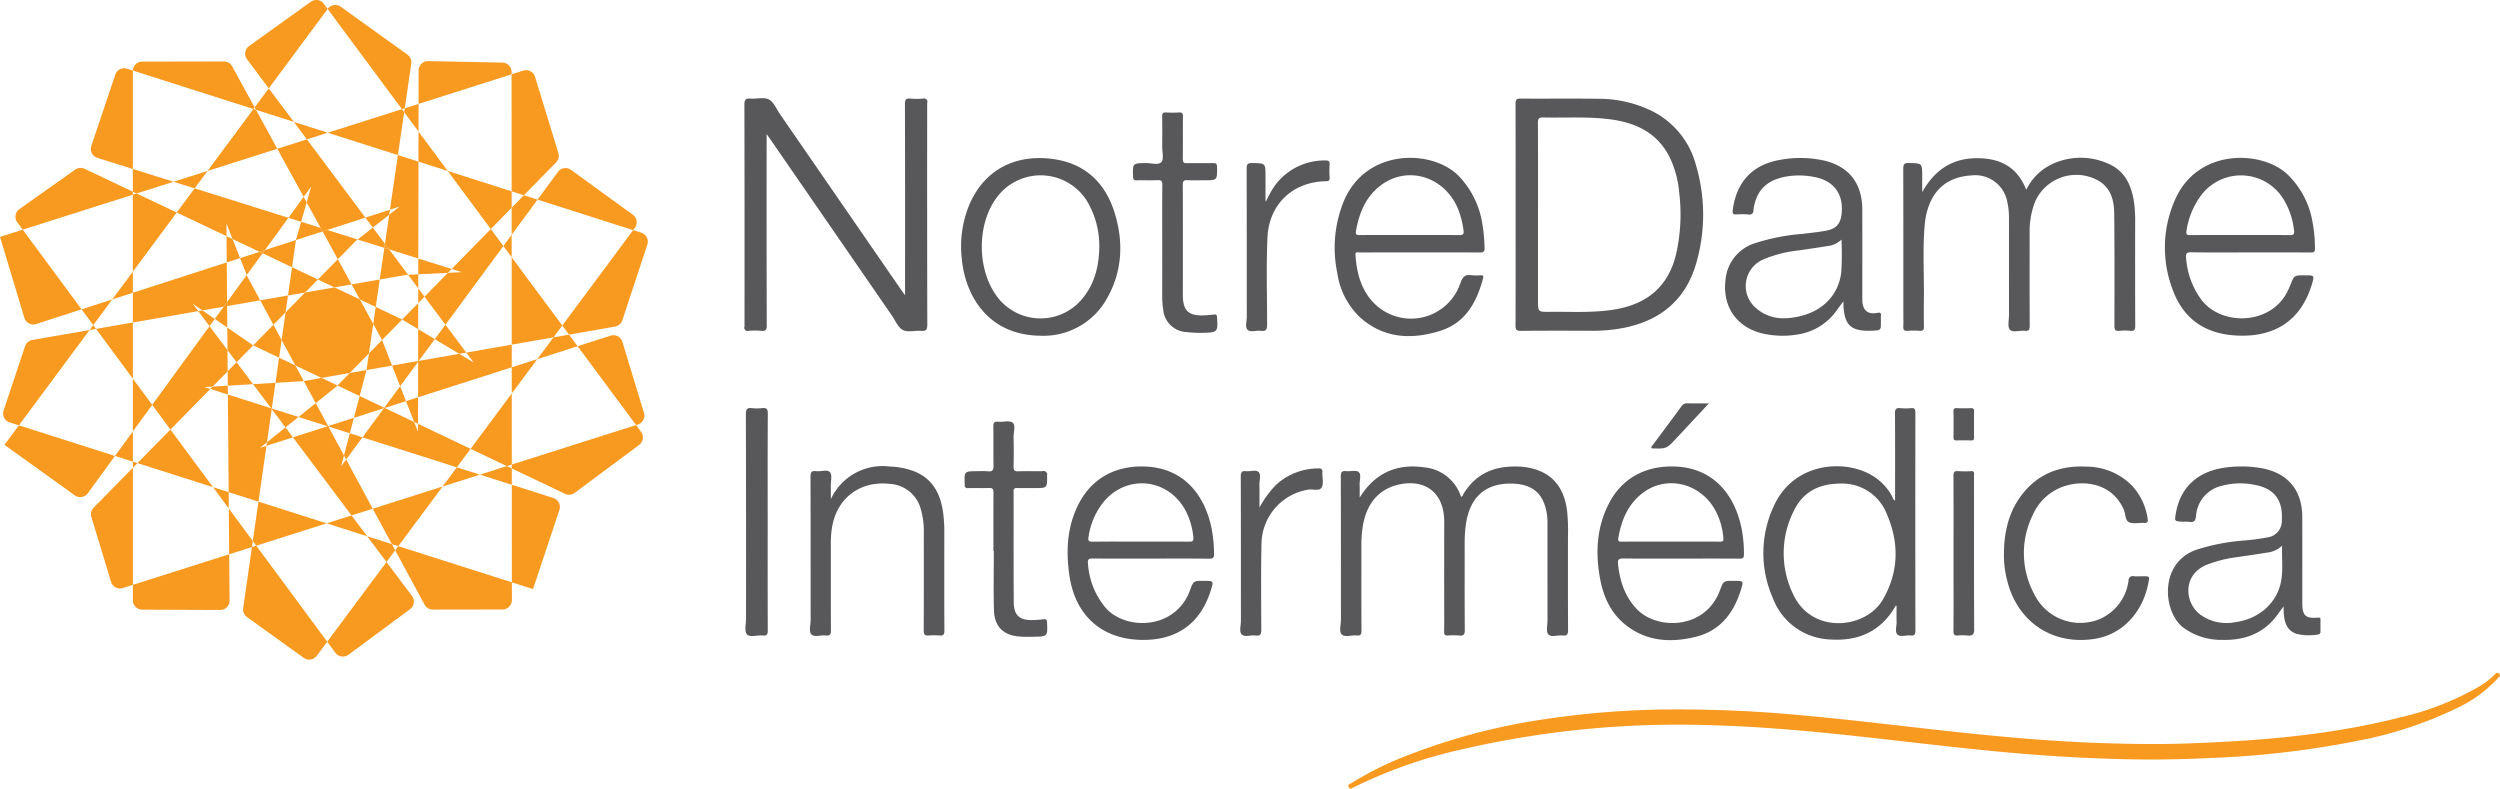 <svg xmlns="http://www.w3.org/2000/svg" viewBox="0 0.726 515.323 162.556"><g fill="none"><path fill="#F89920" d="M52.185 71.913l-5.333-3.671.039 4.653 1.875 2.498zM27.388 15.271l-1.208-.385a1.93 1.93 0 00-2.415 1.224l-4.94 14.702a1.93 1.93 0 001.251 2.456l7.305 2.29-.002-20.197c0-.03.008-.06.01-.09zm78.082 33.845l5.334-7.241-2.816-.898-2.521 2.572zM6.664 70.807a1.93 1.93 0 00-1.5 1.29L.747 85.35a1.93 1.93 0 001.245 2.45l1.902.605L18.467 68.75 6.664 70.807zm103.208 51.346l5.44-16.323a1.93 1.93 0 00-1.245-2.449l-8.567-2.723.012 20.106 4.36 1.389zM82.895 66.586l3.306 1.988.009-5.371-3.315 3.383zM23.699 94.711l3.689 1.174-.001-6.238zM117.293 69.7l9.483-1.659a1.93 1.93 0 001.5-1.294l5.16-15.607a1.93 1.93 0 00-1.245-2.444l-1.675-.535-14.614 19.662 1.391 1.878zm-70.129 35.852l.078 9.424 4.691-1.489.178-1.24zm-27.86-.182a1.93 1.93 0 00-.47 1.912l4.06 13.374a1.93 1.93 0 002.43 1.28l2.066-.657-.002-24.135-8.084 8.225zm112.173-17.138a1.93 1.93 0 001.263-2.4l-4.443-14.638a1.93 1.93 0 00-2.435-1.277l-6.797 2.175 12.05 16.255.362-.115zm-23.489-47.255l6.645-6.782a1.93 1.93 0 00.466-1.915l-4.814-15.725a1.93 1.93 0 00-2.43-1.274l-2.403.764.013 24.127 2.523.805zM78.275 58.338l5.452-.95.396-.019-3.919-5.245-.977-.306zm7.993-30.495l.01-5.705-2.846.905-.119.813zM56.784 79.639l-4.624.277 3.731 4.971.135.044zM0 49.558L5.016 66.23a1.93 1.93 0 002.441 1.28l9.361-3.025-12.13-16.417L0 49.558zm55.891 35.329l.119.159.016-.115z"></path><path fill="#F89920" d="M80.204 52.124l-.855-1.142-.122.836zM130.86 47.7a1.93 1.93 0 00-.416-2.712L117.7 35.74a1.93 1.93 0 00-2.687.417l-4.21 5.717 19.712 6.286.343-.46zM83.432 23.043l1.344-9.198a1.93 1.93 0 00-.784-1.846L70.239 2.12a1.93 1.93 0 00-2.676.418l-.025.034 15.31 20.655.584-.185zM65.08 83.822l-3.558 2.856 6.003 1.908.109-.035zM19.22 67.735l-.753 1.016 1.332-.232zm50.412-13.573l3.706-3.77.383-.301-6.272-1.967-.955.309zM.917 92.42l14.496 10.412a1.93 1.93 0 002.685-.431l5.6-7.69-19.804-6.307L.917 92.42zm51.016 21.067l-1.805 12.594c-.102.712.2 1.421.784 1.84l11.701 8.411a1.93 1.93 0 002.675-.416l2.163-2.91-14.632-19.8-.886.28zm23.754-2.22l3.981 5.304 1.795-2.415-.685-1.268zM60.569 25.853l-5.167-6.913-2.91 3.924.275.501z"></path><path fill="#F89920" d="M67.525 88.586l.155.049-.046-.084zm-.076-40.462l-1.357-.425.402.734zm9.998 15.877l.828-5.663-5.804 1.01 1.696 3.096zm-14.23-21.552l2.875 5.25 1.357.425 7.865-2.541-12.055-16.13-6.097 1.938 5.43 9.916 1.564-2.146zM56.01 85.046l2.836 3.78 2.676-2.148-5.496-1.747zm23.339-34.064l-2.499-3.345-3.129 2.454 5.506 1.727zm-8.445 43.623l-3.224-5.97-.155-.049-7.143 2.286 12.08 16.097 4.37-1.387-5.478-10.143-1.044 1.418zM57.527 74.456l-.743 5.183 5.634-.339.201-.035-1.734-3.21zm23.936 39.7l6.053 11.209a1.93 1.93 0 001.701 1.012l14.37-.022a1.93 1.93 0 001.927-1.93l-.002-3.66-23.418-7.458-.631.849zM27.39 124.462a1.93 1.93 0 001.922 1.93l16.072.065a1.93 1.93 0 001.938-1.945l-.08-9.536-19.852 6.303v3.183zm46.744-42.101L72.95 86.85l6.188-1.981.069-.093zM27.388 95.885v1.259l.942-.958zm32.811-40.07l.803-5.606.001-.002-6.398 2.068-.48.658zm45.252-40.256a1.93 1.93 0 00-1.89-1.929l-15.303-.309a1.93 1.93 0 00-1.97 1.926l-.01 6.891 19.174-6.093v-.486zm-6.527 83.008l6.576 2.091-.002-3.367-1.022-.486zM52.492 22.864l-4.636-8.467a1.93 1.93 0 00-1.697-1.003l-16.854.037a1.925 1.925 0 00-1.917 1.84l24.856 7.927.248-.334zM35.77 38.19l-8.389-2.631.001 4.682.776.368z"></path><path fill="#F89920" d="M28.33 96.186l15.578 4.96-8.778-11.879zm57.88-32.983l1.29-1.317-1.285-1.719zM70.904 94.605l.45.834 3.363-4.567-2.61-.829zm20.331 6.404l7.689-2.442-4.752-1.51zm-28.018-58.56l-.625-1.142-3.139 4.31 2.625.823zm42.25 1.1l-.002-3.377-13.173-4.201 8.872 11.97zM42.78 35.962l-7.01 2.228 4.347 1.363zm11.825 16.313l-1.11.358.63.3zm24.533 32.594l.158-.05-.089-.043zM41.712 64.704l-.856.149 2.328 3.103 1.086-1.491zm39.066 48.184l1.316.419 9.141-12.298-14.403 4.573zM27.387 89.647l3.983-5.469-3.984-5.392zm78.086-35.893l-.003-4.638-1.711 2.325zM94.656 73.661l1.454-.255-4.296-5.747-2.191 2.974zM52.767 23.365l-.523-.167-9.464 12.764 14.382-4.571zm19.704 35.983l-2.839-5.186-4.108 4.18 3.416 1.621zM67.68 88.635l4.427 1.408.843-3.193-5.316 1.701z"></path><path fill="#F89920" d="M47.94 49.997l5.555 2.636 1.11-.358 4.848-6.658-19.336-6.064-3.692 4.979 10.27 4.874-.022-2.631zm37.434 37.715l-6.078-2.893-.158.05-4.421 6.003 19.455 6.185 2.832-3.809-10.835-5.158-.003 1.643zm-22.755-8.447l2.461 4.557 4.343-3.487.144-.147-3.284-1.564zm3.473-31.566l-4.014-1.259-1.075 3.767 5.491-1.774zm3.039 87.581a1.93 1.93 0 002.7.405l12.7-9.396a1.93 1.93 0 00.396-2.71l-5.26-7.008-12.216 16.436 1.68 2.274zM66.748 1.507a1.93 1.93 0 00-2.675-.419L51.34 10.22a1.93 1.93 0 00-.421 2.723l4.483 5.998L67.538 2.573l-.79-1.066zM53.634 62.628l-2.674-4.95-.102-.259-4.05 5.561.007.835zm51.864 34.663l10.975 5.225a1.93 1.93 0 001.981-.194l13.293-9.885a1.93 1.93 0 00.399-2.698l-1.032-1.392-25.616 8.133v.811zM27.382 40.24l-9.943-4.718a1.93 1.93 0 00-1.942.168L4.001 43.826a1.93 1.93 0 00-.437 2.722l1.123 1.52 22.695-7.212v-.615zm53.433 35.842l1.666 4.249 3.709-5.036v-.153zm33.275-5.821l-3.339 4.491 8.314-2.66-1.772-2.391zm-97.272-5.776l2.402 3.25 3.926-5.295zm41.232 6.321l-1.694-3.136-4.171 4.243 5.342 2.543zm-3.022 21.085l.982-6.845-.119-.159-8.924-2.836.168 20.123 6.139 1.955 1.65-11.511-1.334.427zM52.16 79.916l-3.394-4.523-1.839 1.87.025 2.966zm28.065-34.927l-.876 5.993.855 1.142 6.021 1.889.033-19.967-4.237-1.351-1.644 11.252 2-.647zm5.994 12.277l-2.096.103 2.092 2.798zm-7.468 13.549l4.144-4.229-5.448-2.585-.511 3.5z"></path><path fill="#F89920" d="M80.225 44.989l.152-1.042-5.063 1.636 1.536 2.054zM67.566 28.085l-6.997-2.232 2.69 3.6zm37.907 25.669l.01 18.012 8.607-1.505 1.812-2.438zm-38.154 54.848l8.368 2.665-3.225-4.298zM55.028 91.891l-.104.727 5.458-1.746-1.536-2.046zM19.799 68.519l7.587 10.267-.001-11.587zm65.575 19.193l.795.378.009-5.473-2.489.796zM47.94 49.997l-1.245-.591.045 5.41 2.746-.887zM23.146 62.44l4.238-1.369v-4.345zm60.167-38.584l-.466-.628-15.281 4.857 14.455 4.61zm-31.202 88.391l.708.959 14.5-4.604-14.045-4.473zm53.378-30.415l5.262-7.08-5.265 1.685zM46.808 62.98l-.698.958.705-.123zM86.19 75.295l.129-.176-.129.023zM58.866 65.116l.499-3.486-5.731.998 2.722 5.042zM42.145 80.518l1.683-.101 3.099-3.154-.036-4.368-3.707-4.939L31.37 84.178l3.76 5.089 8.222-8.366zm4.707-12.276l-.037-4.427-.705.123-1.84 2.527zm29.197 5.331l-.502 3.431 5.268-.922-2.064-5.267z"></path><path fill="#F89920" d="M86.201 68.574l-.011 6.568.129-.023 3.304-4.486zm6.117-11.605L87.5 61.886l4.314 5.773 11.945-16.218-2.595-3.5-8.062 8.228 2.101.659zm-.026-20.998l-6.024-8.128-.01 6.203zm-64.134 4.638l-.776.247.002 15.87 9.041-12.194zm76.318 56.196l1.022-.325-.009-14.648-8.485 11.416z"></path><path fill="#F89920" d="M92.318 56.969l.784-.8-6.877-2.156-.006 3.253zm-48.49 23.448l-.476.484 3.615 1.15-.015-1.822zm.08 20.729l3.256 4.406-.029-3.378zm35.388-16.327l4.393-1.406-1.208-3.082-3.274 4.445zm-9.729-4.631l4.567 2.173 1.413-5.357-3.452.603zM53.495 52.633l-4.009 1.296 1.372 3.49 3.267-4.486zm44.147 22.824l-2.986-1.796-8.337 1.458-.129.176-.012 7.322 19.308-6.18-.003-4.671-9.373 1.64zM65.524 58.342l-5.325-2.527-.834 5.815 3.531-.615zM39.71 63.326l2.002 1.378 4.398-.766.698-.958-.068-8.164-19.356 6.255.001 6.128 13.471-2.346z"></path><path fill="#F89920" d="M66.283 78.624l5.812-1.017 3.954-4.034.887-6.072-2.769-5.057-5.227-2.481-6.044 1.052-4.03 4.101-.816 5.69 2.835 5.249zm376.982 78.67c-10.463-.064-20.896-.654-31.312-1.64-11.184-1.058-22.327-2.492-33.5-3.636-8.638-.885-17.288-1.583-25.977-1.809a197.549 197.549 0 00-51.054 4.96 99.338 99.338 0 00-22.492 7.893c-.31.159-.6.427-.895-.046-.369-.592.21-.667.475-.836a67.169 67.169 0 0111.003-5.508 129.103 129.103 0 0128.975-7.71 182.675 182.675 0 0125.2-1.997c9.64-.07 19.276.37 28.87 1.316 11.858 1.085 23.664 2.653 35.512 3.833 8.745.871 17.505 1.564 26.297 1.822 5.283.155 10.563.236 15.843.058 15.073-.508 30.072-1.675 44.747-5.442a58.524 58.524 0 0015.783-6.144 16.689 16.689 0 003.469-2.622c.287-.296.571-.595.963-.176.38.407-.055.65-.254.882a27.092 27.092 0 01-8.633 6.27 81.625 81.625 0 01-20.425 6.687 190.932 190.932 0 01-29.735 3.503 290.32 290.32 0 01-12.86.342z"></path><path fill="#58585A" d="M186.11 68.753c1.01.524 2.5.065 3.768.172 1.066.09 1.268-.3 1.266-1.301-.033-15.075-.04-30.15-.023-45.225a3.277 3.277 0 01.003-.425.695.695 0 00-.875-.919c-.849.073-1.702.072-2.55-.004-.949-.1-1.168.218-1.165 1.157.034 12.663.042 25.326.023 37.99v1.38c-.363-.498-.568-.767-.76-1.045l-25.046-36.318c-.723-1.047-1.27-2.473-2.277-2.995-1.01-.524-2.5-.065-3.768-.173-1.069-.091-1.266.305-1.264 1.303.033 15.075.04 30.15.023 45.225a3.35 3.35 0 01-.003.425.695.695 0 00.877.916 14.585 14.585 0 012.551.005c.952.101 1.164-.225 1.162-1.16a9103.886 9103.886 0 01-.023-37.988V28.38c.365.509.567.782.76 1.061l25.047 36.315c.722 1.048 1.268 2.474 2.274 2.996zm227.999-23.065l.004 20.006c.001 1.024-.342 2.392.177 2.98.6.68 2.005.116 3.05.24.874.104 1.048-.253 1.044-1.066-.031-6.42-.017-12.84-.018-19.261a16.832 16.832 0 011.104-6.24 9.289 9.289 0 0113.286-4.256c2.388 1.542 3.015 3.982 3.043 6.557.085 7.732.06 15.465.043 23.197-.002.792.136 1.173 1.026 1.074a10.4 10.4 0 012.231 0c.877.094 1.038-.261 1.035-1.066-.03-7.06-.02-14.118-.015-21.177a29.246 29.246 0 00-.214-4.138c-.503-3.554-1.876-6.61-5.377-8.094a13.835 13.835 0 00-11.644.171 11.25 11.25 0 00-5.214 5.234c-1.911-4.89-5.647-6.619-10.53-6.506-4.904.114-8.396 2.505-10.915 6.985V37.09c0-2.75 0-2.702-2.763-2.762-.985-.022-1.15.314-1.147 1.206.03 10.074.02 20.148.02 30.222 0 .745.033 1.492-.01 2.234-.04.663.13.982.874.927.85-.059 1.702-.06 2.552-.002.684.042.837-.245.826-.868a196.255 196.255 0 01-.008-5.533c.06-5.07-.258-10.151.147-15.208.417-5.21 2.91-10.031 9.634-10.417a6.698 6.698 0 017.38 5.321c.262 1.14.389 2.308.379 3.478zM323.2 111.455a41.17 41.17 0 00-.175-5.417c-.526-3.97-2.234-7.064-6.244-8.464a12.987 12.987 0 00-3.754-.676c-4.853-.203-8.833 1.379-11.414 5.729a.578.578 0 01-.455.486 8.816 8.816 0 00-7.545-6.05c-5.745-.828-10.21 1.19-13.348 6.23 0-.877.027-1.755-.008-2.63-.036-.909.405-2.112-.2-2.639-.513-.447-1.689-.09-2.562-.181-.872-.093-1.122.174-1.119 1.082.037 9.863.019 19.726.03 29.589 0 1.022-.437 2.37.163 2.98.654.663 2.02.106 3.066.223.803.09 1.01-.2 1.006-.998-.034-5.854-.015-11.707-.02-17.561-.006-1.242.08-2.481.255-3.71.733-4.992 3.423-8.07 7.808-8.914 4.418-.851 7.736 1.066 8.707 5.053.208.862.31 1.747.305 2.634-.014 5.605-.016 11.21-.007 16.817 0 1.95.027 3.903-.015 5.853-.014.663.185.877.84.828a12.81 12.81 0 012.233.003c.914.094 1.2-.172 1.19-1.145-.05-5.996-.021-11.992-.027-17.988a26.616 26.616 0 01.263-3.816c.823-5.734 4.19-8.599 9.821-8.348 4.003.179 6.167 2.111 6.83 6.067.108.665.16 1.338.155 2.011 0 6.706 0 13.411.003 20.117.001.986-.325 2.306.176 2.873.585.66 1.94.102 2.949.224.89.107 1.121-.216 1.116-1.104-.039-6.386-.02-12.772-.022-19.158zm-128.548-.673a31.971 31.971 0 00-.227-4.245c-.507-3.836-2.021-7.004-5.833-8.602a15.596 15.596 0 00-5.185-1.043 11.75 11.75 0 00-12.145 6.718c0-1.103.01-1.937-.003-2.772-.015-.95.31-2.219-.174-2.769-.565-.643-1.871-.099-2.843-.223-.934-.119-1.18.203-1.175 1.151.038 9.864.019 19.728.03 29.592 0 .988-.417 2.273.162 2.889.635.675 1.95.117 2.958.237.835.1 1.07-.194 1.065-1.041-.037-5.997-.016-11.993-.023-17.99a21.34 21.34 0 01.172-2.755c.805-6.316 5.677-10.187 11.995-9.458a6.99 6.99 0 016.386 5.254c.437 1.536.643 3.128.613 4.725-.004 6.741.015 13.483-.022 20.224-.005.857.24 1.126 1.07 1.046a11.45 11.45 0 012.127 0c.818.078 1.074-.169 1.069-1.033-.04-6.635-.027-13.27-.017-19.905zm247.088 8.73c-.639 0-1.28.045-1.914-.011a.85.85 0 00-1.067.896 10.06 10.06 0 01-5.804 7.876 10.545 10.545 0 01-13.638-5.087 17.768 17.768 0 01-.321-16.267 10.81 10.81 0 015.472-5.567c3.957-1.788 10.721-1.628 13.343 4.516.373.875.192 2.193 1.159 2.557.87.328 1.963.023 2.951.092.802.056.871-.3.759-.942a12.6 12.6 0 00-3.26-6.79 13.175 13.175 0 00-9.168-3.868c-5.123-.283-9.604 1.156-13.002 5.187-3.071 3.644-4.133 7.98-4.182 12.635-.035 1.918.193 3.83.676 5.686 2.168 8.649 9.53 13.452 18.286 11.942 5.496-.949 9.693-5.43 10.833-11.57.239-1.284.239-1.284-1.123-1.285zm-191.498-53.95c-.738.083-1.48.15-2.223.174-3.013.097-4.16-1-4.191-3.995-.011-1.135-.002-2.27-.002-3.405 0-6.49.015-12.981-.02-19.472-.004-.803.205-1.044 1.003-.995 1.13.07 2.269.018 3.404.018 2.713 0 2.688 0 2.656-2.715-.008-.658-.191-.847-.84-.832-1.772.04-3.547-.012-5.32.027-.674.015-.912-.151-.901-.879.044-2.908.002-5.817.031-8.725.007-.626-.127-.9-.813-.855-.885.058-1.773.058-2.659 0-.688-.045-.822.232-.812.857.035 2.092.02 4.185.01 6.277-.005 1.061.369 2.488-.168 3.087-.618.69-2.072.205-3.16.215-2.794.029-2.778.01-2.677 2.83.019.552.164.737.725.724 1.454-.034 2.91.032 4.362-.028.757-.032.944.211.938.949-.035 4.043-.017 8.086-.017 12.13 0 3.617.006 7.235-.004 10.853-.004.922.066 1.842.21 2.752a5.034 5.034 0 004.776 4.614 22.5 22.5 0 003.393.163c3.04-.06 3.134-.172 2.923-3.22-.033-.48-.176-.6-.624-.55zm-35.152 62.814a21.74 21.74 0 01-2.223.165c-2.658.072-3.885-.98-3.903-3.614-.05-7.622-.014-15.246-.028-22.868a.595.595 0 01.723-.739c1.204.035 2.41.01 3.616.01 2.61 0 2.58 0 2.562-2.619a.725.725 0 00-.923-.866c-1.665.037-3.334-.035-4.998.032-.827.033-1.01-.248-.99-1.024.054-2.02.044-4.042.008-6.062-.017-1.013.464-2.397-.2-2.937-.627-.51-1.962-.11-2.978-.197-.798-.069-1.02.188-1.003.992.053 2.658-.015 5.319.039 7.976.018.922-.16 1.384-1.2 1.249a16.628 16.628 0 00-2.126-.017c-2.727 0-2.709 0-2.61 2.766a.595.595 0 00.733.718c1.418-.033 2.838.031 4.254-.027.766-.033.95.24.944.966-.03 4.006-.014 8.012-.014 12.019h.083c0 4.076-.092 8.155.028 12.227.1 3.388 1.959 5.166 5.34 5.416.95.07 1.909.062 2.863.04 2.878-.066 2.861-.074 2.744-2.934-.023-.566-.175-.746-.74-.672zm-58.004-43.52a9.857 9.857 0 01-2.125-.001c-.972-.112-1.215.228-1.213 1.202.034 14.08.043 28.16.027 42.24 0 1.093-.371 2.56.184 3.18.637.712 2.138.119 3.253.241.851.094 1.053-.218 1.049-1.047-.033-7.413-.019-14.825-.019-22.237 0-7.484-.022-14.967.027-22.45.006-.982-.287-1.221-1.183-1.128zM274.07 34.628c.044-.685-.237-.844-.859-.826a12.69 12.69 0 00-10.567 5.374 22.014 22.014 0 00-1.718 3.15c-.045-.29-.065-.358-.065-.426-.003-1.63-.003-3.262-.003-4.894 0-2.66-.001-2.62-2.711-2.675-.92-.019-1.182.202-1.179 1.159.039 10.177.02 20.355.03 30.533 0 .916-.388 2.115.156 2.673.598.611 1.82.09 2.757.218 1.048.143 1.279-.266 1.279-1.28.001-5.991-.2-11.987.076-17.974.312-6.79 5.144-11.418 11.96-11.578.612-.015.9-.095.847-.797a19.333 19.333 0 01-.002-2.657zm-1.49 63.449a.648.648 0 00-.808-.792 12.889 12.889 0 00-8.635 3.281 20.325 20.325 0 00-3.523 4.792c0-1.589.021-3.178-.008-4.766-.017-.876.385-2.005-.166-2.559-.552-.555-1.687-.079-2.556-.185-.872-.107-1.126.19-1.123 1.09.034 9.925.018 19.85.028 29.777 0 .95-.401 2.186.16 2.774.619.648 1.886.089 2.854.23 1.048.153 1.192-.333 1.188-1.244-.025-5.954-.098-11.912.046-17.864a11.451 11.451 0 019.67-10.963c.948-.167 2.293.447 2.77-.529.407-.83.056-2.016.102-3.042zm134.324 1.77c0-.46-.023-.923.007-1.382a.49.49 0 00-.603-.616c-.885.049-1.773.046-2.658-.01-.83-.07-.991.248-.986 1.02.032 5.283.017 10.566.017 15.85v4.468c0 3.866.019 7.731-.017 11.596-.007.746.201 1.017.952.946a8.998 8.998 0 011.911.002c1.065.129 1.414-.186 1.408-1.342-.052-10.177-.03-20.354-.03-30.532zM347.822 83.86a1.328 1.328 0 00-1.23.631c-1.968 2.685-3.964 5.348-5.945 8.022a.522.522 0 00-.205.638c3.088.096 3.088.096 5.147-2.136.144-.156.295-.305.44-.46l6.231-6.682c-1.675 0-3.058.026-4.438-.012zm58.411.998c-.954.047-1.911.03-2.866.005a.55.55 0 00-.696.65c.027 1.77.022 3.54.002 5.31-.006.481.111.708.645.69a39.8 39.8 0 012.972.002c.56.023.636-.236.622-.699-.026-.848-.008-1.698-.008-2.548 0-.885-.022-1.77.009-2.654.017-.51-.072-.786-.68-.756zm-56.61-29.807a35.906 35.906 0 00-.05-20.338 17.399 17.399 0 00-8.984-11.066 24.953 24.953 0 00-11.187-2.558c-5.318-.08-10.637 0-15.956-.04-.855-.007-1.055.241-1.051 1.067.03 7.624.018 15.248.018 22.871 0 7.624.013 15.248-.019 22.871-.003.833.206 1.072 1.055 1.065 4.893-.042 9.787-.033 14.68-.015a32.896 32.896 0 006.652-.615c7.527-1.52 12.68-5.784 14.842-13.242zm-30.209 9.955c-2.386.028-2.386.005-2.386-2.35V44.988c0-6.315.018-12.63-.02-18.945-.006-.896.249-1.122 1.126-1.102 4.535.102 9.084-.207 13.602.358 5.242.656 9.707 2.645 12.303 7.595a20.428 20.428 0 012.08 7.426 37.05 37.05 0 01-.675 12.984c-1.615 6.484-5.893 10.025-12.339 11.163-4.538.801-9.123.484-13.69.539zm74.485 19.85c-.742.07-1.49.07-2.232 0-.85-.083-1.06.23-1.055 1.058.036 5.641.019 11.283.019 16.924v1.054a.862.862 0 01-.53-.69 10.92 10.92 0 00-3.026-3.656c-5.545-4.394-17.133-4.045-21.444 5.494a22.928 22.928 0 00-.227 18.89 13.184 13.184 0 0012.01 8.62c5.757.355 10.393-1.748 13.335-6.95a.419.419 0 01.188-.012c0 1.1-.025 2.2.008 3.3.028.909-.403 2.097.187 2.652.58.547 1.76.082 2.67.177.777.08 1.022-.157 1.02-.98a13617.64 13617.64 0 01-.005-44.918c.002-.711-.134-1.036-.918-.963zm-5.815 39.504c-3.497 6-14.553 7.21-18.432-1.08a19.303 19.303 0 01.052-17.141c1.82-3.82 4.978-5.78 9.95-5.737a9.846 9.846 0 019.245 6.217c2.606 5.983 2.53 12.003-.815 17.741zm-17.688-54.665a12.04 12.04 0 008.273-5.092c.374-.508.753-1.013 1.32-1.776 0 .552-.01.76.001.966.229 3.96 1.59 5.213 5.546 5.11.178-.004.356.007.532-.006 1.641-.116 1.641-.117 1.641-1.783 0-.426-.03-.854.008-1.277.057-.643-.14-.74-.781-.612-1.909.38-2.974-.529-3.05-2.497-.013-.319-.008-.639-.008-.958 0-5.96.013-11.92-.005-17.881-.016-5.468-2.862-8.989-8.15-10.127a22.869 22.869 0 00-8.565-.127c-5.867.961-9.203 4.487-9.988 10.374-.096.717.062.961.792.915a18.443 18.443 0 012.446.002.796.796 0 001.026-.883c.485-3.898 2.58-6.089 6.446-6.87 1.99-.377 4.034-.37 6.02.02 4.071.735 6.136 3.476 5.713 7.575-.211 2.049-1.089 3.108-3.108 3.492-1.597.304-3.223.464-4.84.663a42.37 42.37 0 00-9.88 1.92 8.7 8.7 0 00-6.107 7.563c-.65 5.363 2.123 9.599 7.34 10.99 2.414.595 4.924.696 7.378.3zm-8.27-5.332a5.956 5.956 0 011.133-10.066 25.013 25.013 0 017.578-1.956c1.925-.302 3.858-.555 5.777-.885a4.892 4.892 0 002.967-1.342 61.993 61.993 0 01-.04 6.682c-.52 4.695-3.816 8.06-8.664 9.148-3.135.704-6.137.606-8.75-1.58zm98.437 5.498c8.184.578 13.673-3.006 15.936-10.39.612-1.996.612-1.996-1.45-1.996-2.154 0-2.152 0-2.92 1.958-.141.362-.309.714-.47 1.068-3.29 7.222-13.593 7.545-17.833 2.086a16.437 16.437 0 01-3.205-8.639c-.092-.868-.006-1.238 1.042-1.22 4.077.07 8.156.028 12.235.028 4.15 0 8.299-.014 12.448.016.652.004.837-.162.833-.824a28.6 28.6 0 00-.456-5.182 17.76 17.76 0 00-5.213-10.102c-5.439-5.065-18.466-5.307-23.105 5.094a24.264 24.264 0 00-.642 18.435c2.093 5.99 6.441 9.22 12.8 9.668zM450.71 48.25a16.177 16.177 0 012.897-7.112 10.274 10.274 0 0117.15.75 15.488 15.488 0 012.114 6.403c.09.701-.108.904-.824.897-3.44-.036-6.882-.016-10.323-.016-3.405 0-6.81-.022-10.216.016-.765.009-.936-.153-.798-.938zM280.358 66.156c4.872 4.344 10.584 4.608 16.46 2.783 5.267-1.635 7.592-5.927 8.907-10.922.12-.458-.089-.555-.487-.546-.637.05-1.277.046-1.913-.013-1.295-.194-1.83.29-2.277 1.571a10.729 10.729 0 01-17.14 4.823c-3.18-2.756-4.225-6.51-4.504-10.554-.054-.782.495-.532.848-.533 4.15-.013 8.3-.008 12.45-.009 4.114 0 8.23-.016 12.343.016.729.006.989-.17.965-.938a32.856 32.856 0 00-.457-4.969 18.174 18.174 0 00-4.923-9.922c-5.489-5.48-19.014-5.673-23.613 5.21a25.331 25.331 0 00-1.37 14.803 15.65 15.65 0 004.71 9.2zm-.844-17.867c.677-3.781 2.079-7.171 5.288-9.491 5.472-3.958 12.866-1.649 15.672 4.817.597 1.477 1 3.026 1.197 4.606.119.78-.123.973-.877.965-3.439-.033-6.878-.014-10.317-.014-3.404 0-6.808-.015-10.211.011-.702.006-.889-.134-.753-.894zm198.802 80.15c.001-.355-.098-.442-.505-.406-2.573.228-3.238-.403-3.24-2.999-.001-5.925.016-11.85-.005-17.776-.02-5.538-3.04-9.08-8.463-10.037a24.285 24.285 0 00-6.988-.172c-6.015.679-9.75 4.071-10.644 9.687-.22 1.385-.206 1.416 1.148 1.517.565.043 1.143-.034 1.7.048.972.144 1.248-.277 1.344-1.195a6.839 6.839 0 015.269-6.226 14.416 14.416 0 016.636-.248c4.146.705 6.019 3.076 5.783 7.254a3.424 3.424 0 01-3.057 3.628c-1.639.3-3.292.515-4.953.644-3.286.261-6.53.901-9.668 1.907-7.711 2.78-6.819 12.847-2.616 16.04a13.205 13.205 0 007.956 2.52c4.727.121 8.71-1.338 11.538-5.321.326-.46.66-.913 1.147-1.583.04.822.035 1.382.1 1.935.207 1.765.85 3.237 2.75 3.762a10.86 10.86 0 004.22.097.545.545 0 00.55-.628c-.009-.816-.004-1.632-.002-2.448zm-8.073-8.152c-.76 4.687-4.617 8.076-9.579 8.698a9.163 9.163 0 01-7.308-1.716c-3.011-2.432-3.48-7.975 1.392-10.076a26.127 26.127 0 016.456-1.634c1.992-.308 3.991-.572 5.978-.91a5.288 5.288 0 003.22-1.446c-.076 2.52.208 4.822-.159 7.084zM236.478 96.912c-5.869-.363-11.141 1.946-14.078 7.585-2.445 4.692-2.707 9.699-1.972 14.811 1.182 8.223 6.567 13.09 14.652 13.315 7.356.204 12.346-3.298 14.493-10.173.622-1.993.622-1.993-1.431-1.993-2.097 0-2.133-.013-2.834 1.91-3.011 8.25-13.243 8.324-17.375 3.684a15.714 15.714 0 01-3.672-9.202c-.086-.81.157-1.01.959-1.001 4.007.042 8.015.02 12.022.02 4.008-.001 8.016-.028 12.023.022.844.01 1.009-.302.99-1.032a29.672 29.672 0 00-.484-5.072c-1.419-7.155-5.806-12.412-13.293-12.874zm8.646 15.47c-3.332-.033-6.664-.015-9.996-.015-3.26 0-6.522-.026-9.783.018-.864.012-1.142-.093-.952-1.083a14.779 14.779 0 013.433-7.526c5.117-5.54 13.57-4.155 16.82 2.727a15.038 15.038 0 011.34 4.997c.07.72-.172.889-.862.882zm100.752-15.46c-5.994-.417-11.343 1.94-14.253 7.626-2.475 4.836-2.773 9.97-1.845 15.22.684 3.87 2.214 7.35 5.39 9.834 4.285 3.35 9.197 3.63 14.245 2.423 5.086-1.216 7.897-4.814 9.405-9.615.614-1.956.624-1.953-1.377-1.953-2.149 0-2.18-.011-2.908 1.957-2.995 8.094-12.887 8.231-17.087 3.914-2.496-2.567-3.51-5.74-3.916-9.2-.112-.955.042-1.303 1.105-1.286 3.935.063 7.872.025 11.808.025 4.042 0 8.085-.014 12.127.014.677.005.914-.164.91-.88.01-1.772-.15-3.541-.48-5.283-1.415-7.087-5.806-12.286-13.124-12.796zm8.63 15.454c-3.4-.018-6.801-.009-10.202-.009-3.33 0-6.66-.01-9.99.01-.616.004-.846-.051-.718-.803.601-3.526 1.892-6.695 4.724-9.006 5.01-4.086 12.291-2.372 15.38 3.578a14.5 14.5 0 011.537 5.48c.06.683-.166.753-.73.75zM214.292 69.925a14.997 14.997 0 0013.558-7.113c3.428-5.68 3.851-11.795 1.966-18.035-1.906-6.31-6.073-10.355-12.745-11.27-7.55-1.037-13.99 2.012-17.171 9.202a22.441 22.441 0 00-1.649 11.334c.722 7.859 5.597 15.716 16.04 15.882zm-9.004-28.253a11.25 11.25 0 0119.283 1.415 18.002 18.002 0 012.024 8.488c-.05 3.997-.952 7.732-3.602 10.848a11.167 11.167 0 01-17.46-.55c-4.11-5.477-4.22-14.63-.245-20.2z"></path></g></svg>